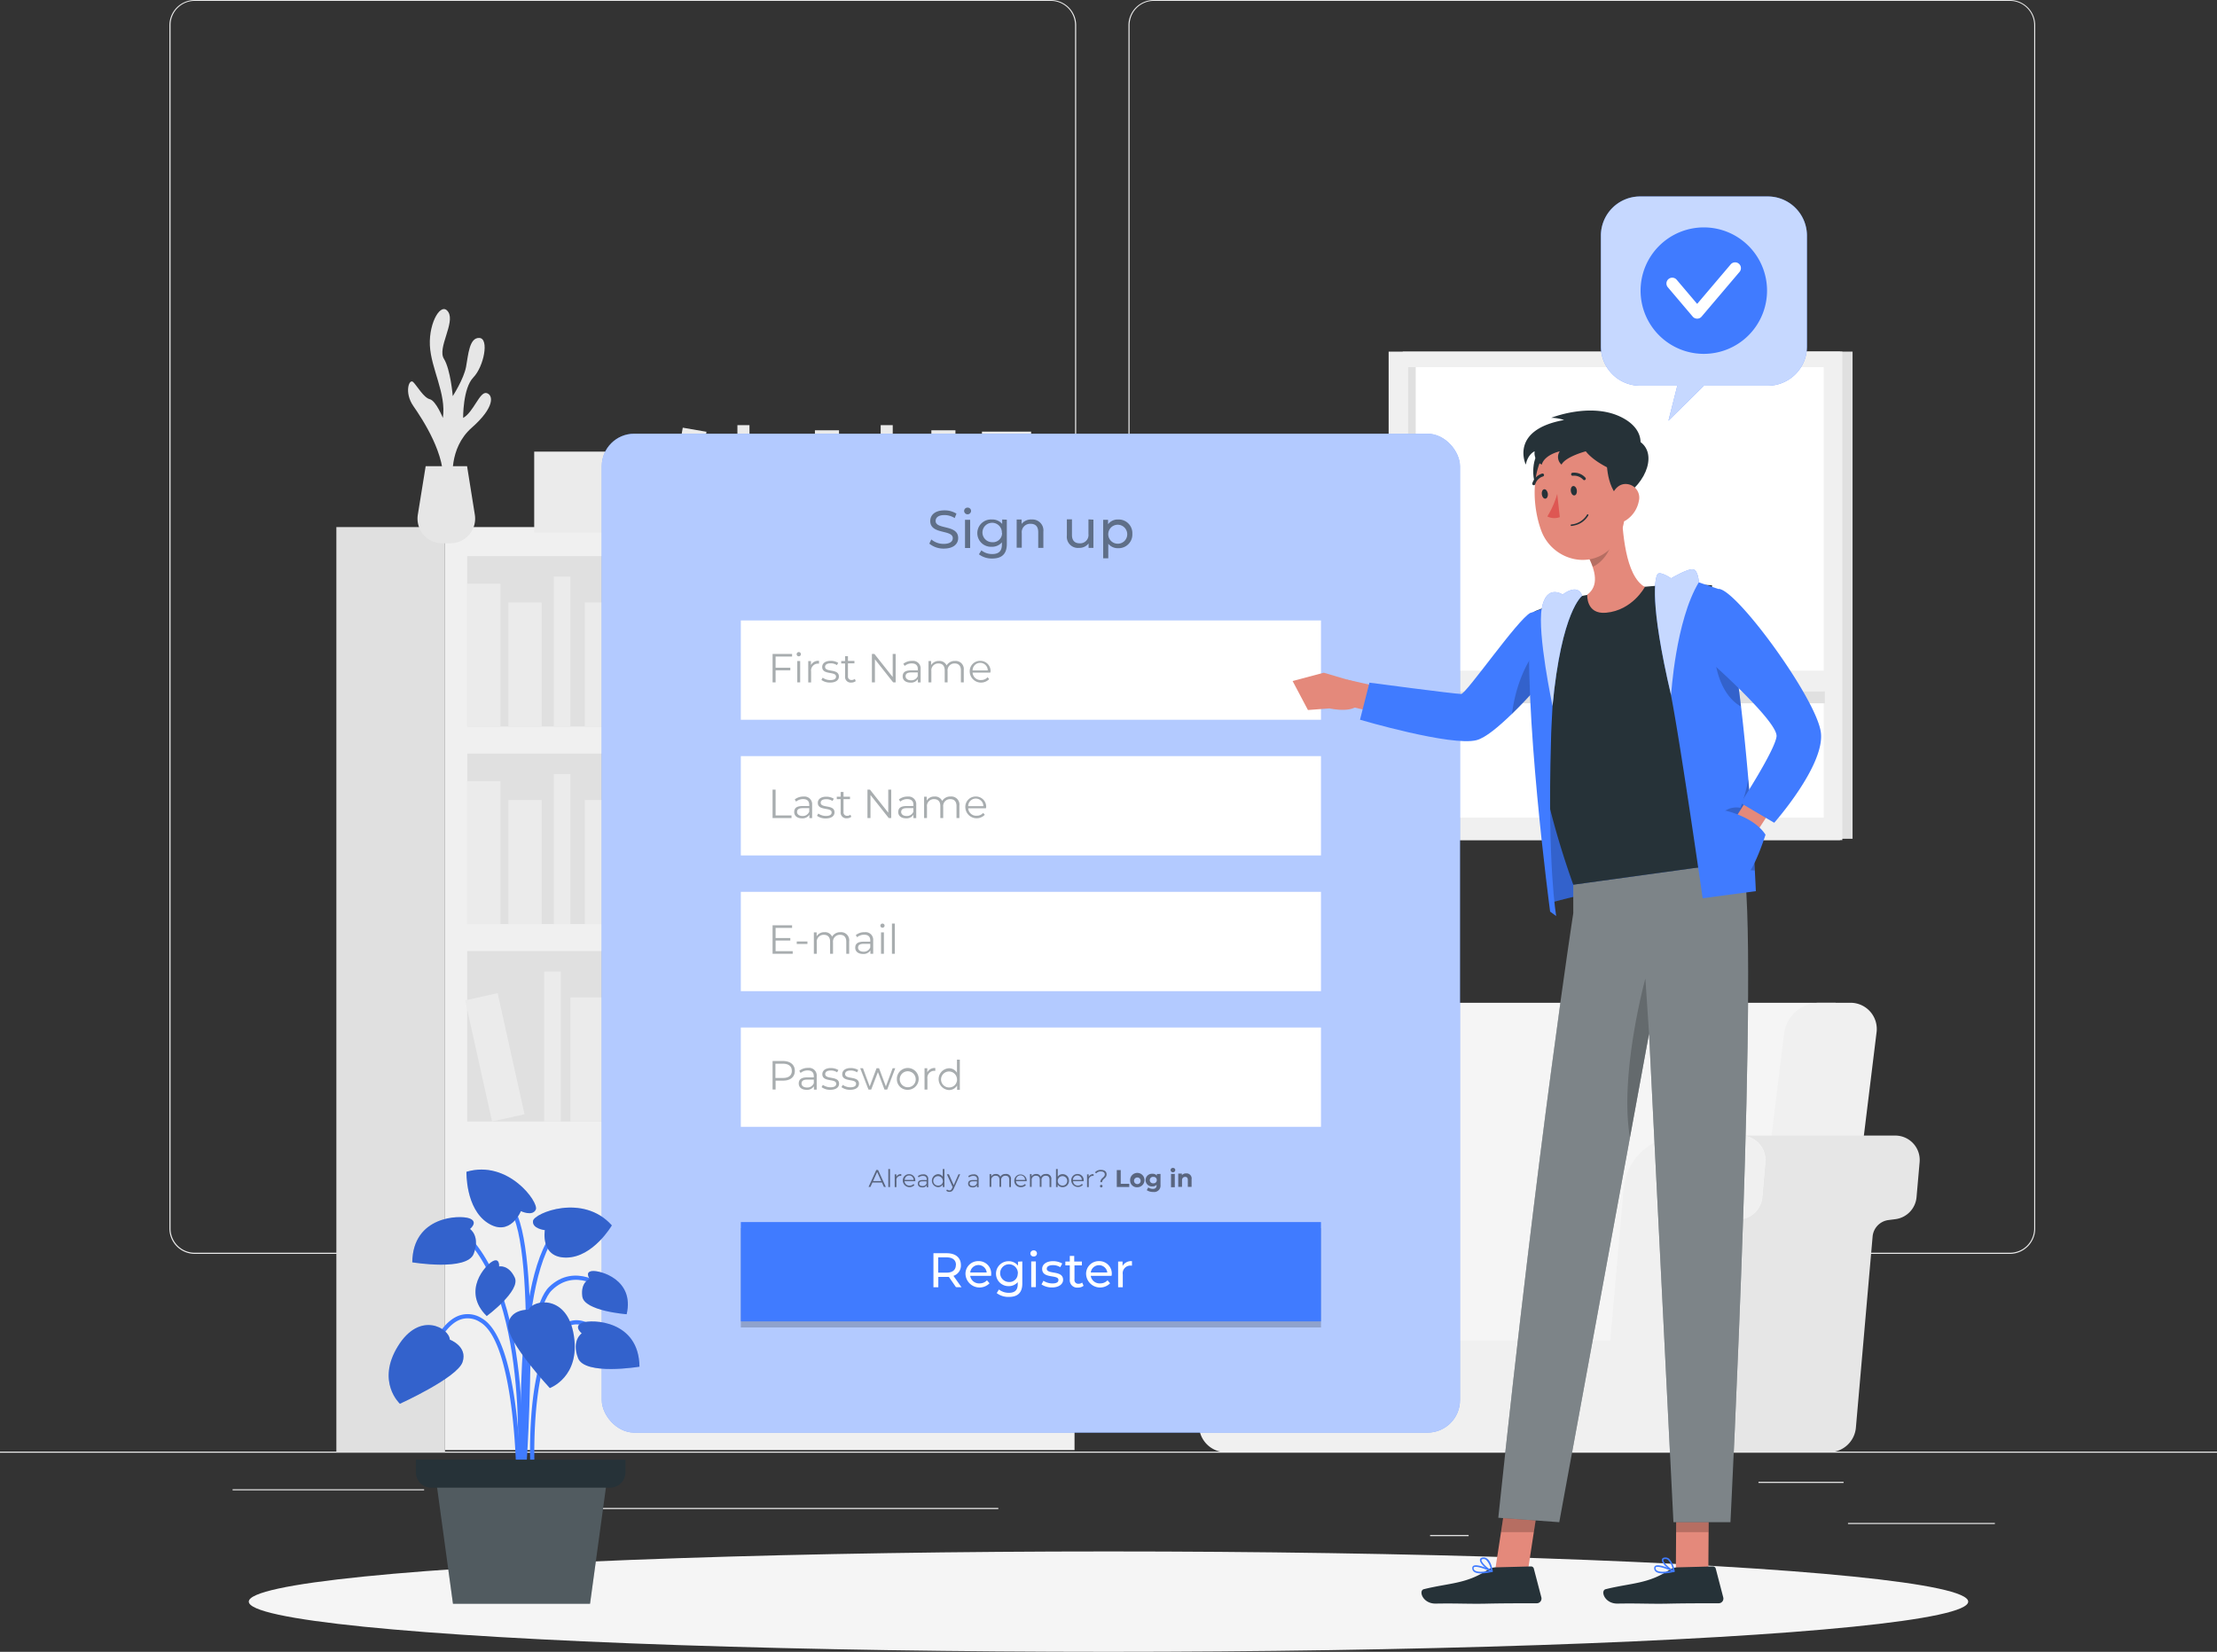 <svg xmlns="http://www.w3.org/2000/svg" viewBox="0 55 500 372.56">
  <rect x="0" y="55" width="500" height="372.56" fill="#333333" stroke="none"/>
  <path style="fill:#ebebeb" d="M0 382.4h500v.25H0zM416.78 398.49h33.12v.25h-33.12zM322.53 401.21h8.69v.25h-8.69zM396.59 389.21h19.19v.25h-19.19zM52.46 390.89h43.19v.25H52.46zM104.56 390.89h6.33v.25h-6.33zM131.47 395.11h93.68v.25h-93.68zM237 337.8H43.91a5.71 5.71 0 0 1-5.7-5.71V60.66a5.71 5.71 0 0 1 5.7-5.66H237a5.71 5.71 0 0 1 5.71 5.71v271.38a5.71 5.71 0 0 1-5.71 5.71ZM43.91 55.2a5.46 5.46 0 0 0-5.45 5.46v271.43a5.46 5.46 0 0 0 5.45 5.46H237a5.47 5.47 0 0 0 5.46-5.46V60.66A5.47 5.47 0 0 0 237 55.2ZM453.31 337.8h-193.1a5.72 5.72 0 0 1-5.71-5.71V60.66a5.72 5.72 0 0 1 5.71-5.66h193.1a5.71 5.71 0 0 1 5.69 5.66v271.43a5.71 5.71 0 0 1-5.69 5.71ZM260.21 55.2a5.47 5.47 0 0 0-5.46 5.46v271.43a5.47 5.47 0 0 0 5.46 5.46h193.1a5.47 5.47 0 0 0 5.46-5.46V60.66a5.47 5.47 0 0 0-5.46-5.46Z" />
  <path style="fill:#f0f0f0" d="M100.36 173.88h141.98v208.17H100.36z" />
  <path style="fill:#e0e0e0" d="M105.37 180.43h131.95v38.45H105.37z" />
  <path style="fill:#ebebeb" d="M105.37 186.65h7.5v32.22h-7.5zM141.62 186.65h7.5v32.22h-7.5z" />
  <path transform="rotate(-9.78 189.264 202.34)" style="fill:#ebebeb" d="M185.55 186.25h7.5v32.22h-7.5z" />
  <path style="fill:#ebebeb" d="M114.66 190.9h7.5v27.98h-7.5zM131.89 190.9h7.5v27.98h-7.5zM175.38 190.9h7.5v27.98h-7.5z" />
  <path transform="rotate(-12.53 158.295 204.379)" style="fill:#ebebeb" d="M154.59 190.42h7.5v27.98h-7.5z" />
  <path style="fill:#ebebeb" d="M124.89 185.05h3.75v33.82h-3.75zM169.47 185.05h3.75v33.82h-3.75z" />
  <path transform="rotate(180 171.35 244.19)" style="fill:#e0e0e0" d="M105.37 224.96h131.95v38.45H105.37z" />
  <path transform="rotate(180 233.575 247.3)" style="fill:#ebebeb" d="M229.83 231.19h7.5v32.22h-7.5z" />
  <path transform="rotate(180 197.33 247.3)" style="fill:#ebebeb" d="M193.58 231.19h7.5v32.22h-7.5z" />
  <path transform="rotate(-170.22 153.4 246.895)" style="fill:#ebebeb" d="M149.65 230.79h7.5v32.22h-7.5z" />
  <path transform="rotate(180 224.285 249.425)" style="fill:#ebebeb" d="M220.54 235.43h7.5v27.98h-7.5z" />
  <path transform="rotate(180 207.06 249.425)" style="fill:#ebebeb" d="M203.31 235.43h7.5v27.98h-7.5z" />
  <path transform="rotate(180 163.57 249.425)" style="fill:#ebebeb" d="M159.82 235.43h7.5v27.98h-7.5z" />
  <path transform="rotate(-167.47 184.37 248.94)" style="fill:#ebebeb" d="M180.61 234.95h7.5v27.98h-7.5z" />
  <path transform="rotate(180 215.93 246.5)" style="fill:#ebebeb" d="M214.06 229.59h3.75v33.82h-3.75z" />
  <path transform="rotate(180 171.35 246.5)" style="fill:#ebebeb" d="M169.47 229.59h3.75v33.82h-3.75z" />
  <path style="fill:#ebebeb" d="M105.37 231.19h7.5v32.22h-7.5zM114.66 235.43h7.5v27.98h-7.5zM131.89 235.43h7.5v27.98h-7.5zM124.89 229.59h3.75v33.82h-3.75z" />
  <path style="fill:#e0e0e0" d="M105.37 269.5h131.95v38.45H105.37z" />
  <path style="fill:#ebebeb" d="M181.11 275.72h7.5v32.22h-7.5z" />
  <path transform="rotate(-9.78 228.743 291.373)" style="fill:#ebebeb" d="M225.04 275.32h7.5v32.22h-7.5z" />
  <path style="fill:#ebebeb" d="M154.15 279.97h7.5v27.98h-7.5zM171.38 279.97h7.5v27.98h-7.5zM214.87 279.97h7.5v27.98h-7.5z" />
  <path transform="rotate(-12.53 197.792 293.435)" style="fill:#ebebeb" d="M194.08 279.49h7.5v27.98h-7.5z" />
  <path style="fill:#ebebeb" d="M164.38 274.12h3.75v33.82h-3.75zM208.96 274.12h3.75v33.82h-3.75z" />
  <path transform="rotate(-9.78 142.553 291.417)" style="fill:#ebebeb" d="M138.81 275.32h7.5v32.22h-7.5z" />
  <path style="fill:#ebebeb" d="M128.63 279.97h7.5v27.98h-7.5z" />
  <path transform="rotate(-12.53 111.553 293.416)" style="fill:#ebebeb" d="M107.84 279.49h7.5v27.98h-7.5z" />
  <path style="fill:#ebebeb" d="M122.73 274.12h3.75v33.82h-3.75z" />
  <path transform="rotate(180 88.11 278.235)" style="fill:#e0e0e0" d="M75.86 173.88h24.5v208.71h-24.5z" />
  <path d="M325.44 377.14h-20.81L315.57 288a7.94 7.94 0 0 1 7.67-6.83H414l-13.31 95.93Z" style="fill:#f5f5f5" />
  <path d="M391.44 377.14h20.81L423.2 288a5.92 5.92 0 0 0-6-6.83h-7.15a8 8 0 0 0-7.67 6.83Z" style="fill:#f0f0f0" />
  <path d="m383.78 377 3.77-43.1a4.1 4.1 0 0 1 3.57-3.72l1.55-.2a5.49 5.49 0 0 0 4.79-5l.69-7.86a5.51 5.51 0 0 0-5.49-6h34.78a5.51 5.51 0 0 1 5.49 6l-.69 7.86a5.49 5.49 0 0 1-4.79 5l-1.55.2a4.11 4.11 0 0 0-3.57 3.72l-3.77 43.1a6.09 6.09 0 0 1-6.06 5.55h-34.78a6.09 6.09 0 0 0 6.06-5.55ZM288.06 323.15a13.1 13.1 0 0 0-13.05-12h30.28a13.1 13.1 0 0 1 13 12l3 34.16h-30.24Z" style="fill:#e6e6e6" />
  <path d="M261.56 311.19H275a13.1 13.1 0 0 1 13.05 12l3 34.16h72.12l3-34.16a13.09 13.09 0 0 1 13-12h13.45a5.51 5.51 0 0 1 5.49 6l-.69 7.86a5.49 5.49 0 0 1-4.79 5l-1.55.2a4.1 4.1 0 0 0-3.57 3.72L383.78 377a6.09 6.09 0 0 1-6.06 5.55H276.5a6.09 6.09 0 0 1-6.06-5.55l-3.77-43.1a4.12 4.12 0 0 0-3.57-3.72l-1.55-.2a5.51 5.51 0 0 1-4.8-5l-.68-7.86a5.51 5.51 0 0 1 5.49-5.93Z" style="fill:#f0f0f0" />
  <path d="M102.16 163.48s-1.11-7.31 4.22-12 4.86-7.47 3.33-7.83-2.92 4.32-5.26 5.61c0 0-.08-6.68 2.3-9.13s3.63-8.8 1.36-8.91-2.49 3.76-3 6.51-3 6.61-3 6.61-.49-6-2-8.43 2.56-8.08 1-10.53-4.39 2.22-4.16 7.49 3.75 10.89 2.93 16.39c0 0-1.55-3.87-2.94-4.22s-2.8-2.9-3.73-3.85-2.11 2.33 0 5.37 7.49 11.19 6.67 17.77Z" style="fill:#e6e6e6" />
  <path d="m105.34 160.15 1.75 10.95a5.57 5.57 0 0 1-5.5 6.44h-1.86a5.57 5.57 0 0 1-5.5-6.44L96 160.15Z" style="fill:#e6e6e6" />
  <path transform="rotate(180 212.77 163.72)" style="fill:#ebebeb" d="M210.06 152.04h5.43v23.35h-5.43z" />
  <path transform="rotate(180 186.505 163.72)" style="fill:#ebebeb" d="M183.79 152.04h5.43v23.35h-5.43z" />
  <path transform="rotate(-170.22 154.67 163.426)" style="fill:#ebebeb" d="M151.95 151.75h5.43v23.35h-5.43z" />
  <path transform="rotate(180 206.04 165.255)" style="fill:#ebebeb" d="M203.33 155.12h5.43v20.27h-5.43z" />
  <path transform="rotate(180 193.555 165.255)" style="fill:#ebebeb" d="M190.84 155.12h5.43v20.27h-5.43z" />
  <path transform="rotate(180 162.04 165.255)" style="fill:#ebebeb" d="M159.33 155.12h5.43v20.27h-5.43z" />
  <path transform="rotate(-167.47 177.112 164.906)" style="fill:#ebebeb" d="M174.39 154.77h5.43v20.27h-5.43z" />
  <path transform="rotate(180 199.985 163.14)" style="fill:#ebebeb" d="M198.63 150.88h2.72v24.51h-2.72z" />
  <path transform="rotate(180 167.675 163.14)" style="fill:#ebebeb" d="M166.32 150.88h2.72v24.51h-2.72z" />
  <path style="fill:#ebebeb" d="M120.48 156.86h26.47v18.27h-26.47zM215.56 164.34h22.17v13.64h-22.17z" />
  <path style="fill:#ebebeb" d="M221.46 152.35h11.09v13.64h-11.09z" />
  <path style="fill:#e0e0e0" d="M391.44 134.3h26.37v109.88h-26.37z" />
  <path transform="rotate(180 365.675 189.39)" style="fill:#e0e0e0" d="M316.37 134.3h98.62v110.17h-98.62z" />
  <path transform="rotate(180 364.345 189.39)" style="fill:#f0f0f0" d="M313.19 134.3h102.32v110.17H313.19z" />
  <path transform="rotate(180 364.43 188.615)" style="fill:#fff" d="M317.56 137.82h93.74v101.6h-93.74z" />
  <path transform="rotate(180 318.425 188.615)" style="fill:#e0e0e0" d="M317.56 137.82h1.74v101.6h-1.74z" />
  <path transform="rotate(-90 365.275 212.245)" style="fill:#e0e0e0" d="M363.9 165.98h2.74v92.54h-2.74z" />
  <path transform="rotate(180 365.16 208.575)" style="fill:#f0f0f0" d="M317.56 206.28h95.21v4.6h-95.21z" />
  <ellipse cx="250" cy="416.24" rx="193.89" ry="11.32" style="fill:#f5f5f5" />
  <rect x="135.72" y="152.82" width="193.55" height="225.3" rx="7.32" style="fill:#407bff" />
  <rect x="135.72" y="152.82" width="193.55" height="225.3" rx="7.32" style="fill:#fff;isolation:isolate;opacity:.6" />
  <path style="fill:#fff" d="M167.08 256.15h130.84v22.4H167.08z" />
  <g style="opacity:.4">
    <path d="M178.78 269.53v.59h-4.54v-6.42h4.4v.58h-3.72v2.29h3.32v.57h-3.32v2.39ZM179.69 267.35h2.41v.56h-2.41ZM191.51 267.32v2.8h-.65v-2.74c0-1-.51-1.54-1.38-1.54a1.55 1.55 0 0 0-1.61 1.74v2.54h-.66v-2.74c0-1-.51-1.54-1.39-1.54a1.55 1.55 0 0 0-1.61 1.74v2.54h-.66v-4.83h.63v.88a2 2 0 0 1 1.77-.92 1.72 1.72 0 0 1 1.71 1 2.12 2.12 0 0 1 1.91-1 1.82 1.82 0 0 1 1.94 2.07ZM196.93 267.12v3h-.63v-.76a1.8 1.8 0 0 1-1.66.8c-1.09 0-1.76-.57-1.76-1.4s.48-1.37 1.86-1.37h1.53v-.29c0-.83-.46-1.28-1.36-1.28a2.48 2.48 0 0 0-1.61.57l-.29-.48a3 3 0 0 1 2-.66 1.72 1.72 0 0 1 1.92 1.87Zm-.66 1.55v-.79h-1.51c-.93 0-1.24.36-1.24.86s.45.91 1.22.91a1.53 1.53 0 0 0 1.53-.98ZM198.55 263.77a.47.47 0 0 1 .48-.46.46.46 0 0 1 .47.45.47.47 0 0 1-.47.48.47.47 0 0 1-.48-.47Zm.15 1.52h.65v4.83h-.65ZM201.16 263.31h.65v6.81h-.65Z" style="fill:#263238" />
  </g>
  <path style="fill:#fff" d="M167.08 286.75h130.84v22.4H167.08z" />
  <g style="opacity:.4">
    <path d="M179.26 296.53c0 1.37-1 2.2-2.62 2.2h-1.72v2h-.68v-6.42h2.4c1.63.02 2.62.85 2.62 2.22Zm-.68 0c0-1-.67-1.61-2-1.61h-1.7v3.21h1.7c1.33 0 2-.59 2-1.6ZM184.19 297.76v3h-.63V300a1.8 1.8 0 0 1-1.66.8c-1.09 0-1.76-.57-1.76-1.41s.48-1.39 1.86-1.39h1.53v-.3c0-.82-.47-1.27-1.37-1.27a2.44 2.44 0 0 0-1.6.57l-.3-.49a3.08 3.08 0 0 1 2-.65 1.72 1.72 0 0 1 1.93 1.9Zm-.65 1.54v-.79H182c-.93 0-1.23.37-1.23.87s.44.9 1.22.9a1.54 1.54 0 0 0 1.55-.98ZM185.29 300.2l.29-.51a3 3 0 0 0 1.72.54c.91 0 1.29-.31 1.29-.79 0-1.26-3.13-.27-3.13-2.17 0-.79.68-1.38 1.91-1.38a3.36 3.36 0 0 1 1.71.45l-.29.52a2.48 2.48 0 0 0-1.42-.41c-.87 0-1.26.34-1.26.8 0 1.3 3.13.32 3.13 2.17 0 .84-.73 1.38-2 1.38a3.2 3.2 0 0 1-1.95-.6ZM189.77 300.2l.3-.51a2.9 2.9 0 0 0 1.71.54c.92 0 1.29-.31 1.29-.79 0-1.26-3.12-.27-3.12-2.17 0-.79.68-1.38 1.9-1.38a3.31 3.31 0 0 1 1.71.45l-.28.52a2.53 2.53 0 0 0-1.43-.41c-.87 0-1.25.34-1.25.8 0 1.3 3.13.32 3.13 2.17 0 .84-.74 1.38-2 1.38a3.25 3.25 0 0 1-1.96-.6ZM201.91 295.93l-1.82 4.82h-.61L198 296.8l-1.52 3.95h-.61l-1.87-4.82h.62l1.52 4.1 1.55-4.1h.56l1.54 4.1 1.53-4.1ZM202.27 298.34a2.46 2.46 0 1 1 2.46 2.46 2.38 2.38 0 0 1-2.46-2.46Zm4.25 0a1.8 1.8 0 1 0-1.79 1.88 1.76 1.76 0 0 0 1.79-1.88ZM210.94 295.89v.63h-.16a1.56 1.56 0 0 0-1.62 1.77v2.46h-.65v-4.82h.62v.94a1.83 1.83 0 0 1 1.81-.98ZM216.47 294v6.8h-.62v-.95a2.1 2.1 0 0 1-1.86 1 2.46 2.46 0 0 1 0-4.91 2.09 2.09 0 0 1 1.83 1V294Zm-.64 4.39a1.8 1.8 0 1 0-1.79 1.88 1.76 1.76 0 0 0 1.79-1.93Z" style="fill:#263238" />
  </g>
  <path style="opacity:.2" d="M167.08 332h130.84v22.4H167.08z" />
  <g style="opacity:.5">
    <path d="M198.9 321.71h-2.14l-.46 1h-.42l1.75-3.83h.4l1.75 3.83h-.42Zm-.15-.33-.92-2.06-.92 2.06ZM200.34 318.67h.39v4.06h-.39ZM203.27 319.83v.38h-.1a.93.93 0 0 0-1 1.06v1.47h-.39v-2.88h.38v.56a1.08 1.08 0 0 1 1.11-.59ZM206.45 321.41H204a1.06 1.06 0 0 0 1.13 1 1.16 1.16 0 0 0 .89-.37l.21.25a1.52 1.52 0 0 1-2.62-1 1.39 1.39 0 0 1 1.41-1.46 1.37 1.37 0 0 1 1.4 1.46s.03.08.03.12Zm-2.41-.29h2a1 1 0 0 0-2 0ZM209.34 321v1.78H209v-.45a1.06 1.06 0 0 1-1 .48c-.65 0-1-.34-1-.84s.28-.82 1.11-.82h.89v-.17c0-.49-.28-.76-.82-.76a1.48 1.48 0 0 0-1 .34l-.17-.29a1.79 1.79 0 0 1 1.17-.39 1 1 0 0 1 1.16 1.12Zm-.38.92v-.48h-.91c-.56 0-.74.22-.74.52s.27.54.73.54a.94.94 0 0 0 .96-.63ZM213 318.67v4.06h-.37v-.57a1.23 1.23 0 0 1-1.11.6 1.47 1.47 0 0 1 0-2.93 1.28 1.28 0 0 1 1.1.57v-1.73Zm-.38 2.62a1.07 1.07 0 1 0-1.07 1.12 1.05 1.05 0 0 0 1.11-1.12ZM216.55 319.85l-1.44 3.23c-.24.56-.55.74-1 .74a1 1 0 0 1-.7-.26l.18-.29a.75.75 0 0 0 .53.22c.26 0 .43-.12.6-.49l.12-.27-1.29-2.88h.45l1.09 2.45 1.08-2.45ZM220.71 321v1.78h-.37v-.45a1.06 1.06 0 0 1-1 .48c-.65 0-1-.34-1-.84s.28-.82 1.11-.82h.91v-.17c0-.49-.27-.76-.81-.76a1.48 1.48 0 0 0-1 .34l-.18-.29a1.82 1.82 0 0 1 1.18-.39 1 1 0 0 1 1.16 1.12Zm-.39.92v-.48h-.9c-.56 0-.74.22-.74.52s.27.54.73.54a.92.92 0 0 0 .91-.63ZM228 321.06v1.67h-.38v-1.63c0-.61-.31-.92-.83-.92a.93.93 0 0 0-1 1v1.51h-.38v-1.59c0-.61-.31-.92-.84-.92a.93.93 0 0 0-1 1v1.51h-.39v-2.88h.37v.53a1.16 1.16 0 0 1 1.06-.55 1 1 0 0 1 1 .61 1.25 1.25 0 0 1 1.14-.61 1.08 1.08 0 0 1 1.25 1.27ZM231.54 321.41h-2.41a1.08 1.08 0 0 0 1.14 1 1.13 1.13 0 0 0 .88-.37l.22.25a1.45 1.45 0 0 1-1.11.47 1.42 1.42 0 0 1-1.51-1.47 1.4 1.4 0 1 1 2.8 0s-.01.08-.01.12Zm-2.41-.29h2.05a1 1 0 0 0-2.05 0ZM237.1 321.06v1.67h-.39v-1.63c0-.61-.3-.92-.82-.92a.92.92 0 0 0-1 1v1.51h-.39v-1.59c0-.61-.3-.92-.83-.92a.92.92 0 0 0-1 1v1.51h-.39v-2.88h.37v.53a1.15 1.15 0 0 1 1.06-.55 1 1 0 0 1 1 .61 1.25 1.25 0 0 1 1.14-.61 1.08 1.08 0 0 1 1.25 1.27ZM241.08 321.29a1.4 1.4 0 0 1-1.43 1.47 1.23 1.23 0 0 1-1.11-.6v.57h-.38v-4.06h.39v1.73a1.27 1.27 0 0 1 1.1-.57 1.39 1.39 0 0 1 1.43 1.46Zm-.39 0a1.07 1.07 0 1 0-1.07 1.12 1.05 1.05 0 0 0 1.07-1.12ZM244.39 321.41H242a1.06 1.06 0 0 0 1.13 1 1.13 1.13 0 0 0 .87-.41l.22.25a1.52 1.52 0 0 1-2.62-1 1.39 1.39 0 0 1 1.41-1.46 1.36 1.36 0 0 1 1.39 1.46Zm-2.41-.29h2a1 1 0 0 0-2 0ZM246.64 319.83v.38h-.09a.93.93 0 0 0-1 1.06v1.47h-.39v-2.88h.37v.56a1.09 1.09 0 0 1 1.11-.59ZM249.16 319.88c0-.4-.32-.67-.88-.67a1.3 1.3 0 0 0-1.05.44l-.29-.22a1.7 1.7 0 0 1 1.37-.57c.77 0 1.26.37 1.26 1 0 .93-1 1-1 1.76h-.41c0-.94 1-1.03 1-1.74Zm-1.08 2.59a.29.29 0 0 1 .57 0 .29.29 0 1 1-.57 0ZM251.87 318.9h.89v3.1h1.92v.72h-2.81ZM254.88 321.26a1.62 1.62 0 1 1 1.62 1.52 1.52 1.52 0 0 1-1.62-1.52Zm2.37 0a.75.75 0 1 0-.75.81.74.74 0 0 0 .75-.81Z" />
    <path d="M261.73 319.78v2.46a1.44 1.44 0 0 1-1.65 1.6 2.44 2.44 0 0 1-1.45-.41l.34-.61a1.77 1.77 0 0 0 1 .33c.6 0 .87-.27.87-.8v-.13a1.21 1.21 0 0 1-.93.37 1.43 1.43 0 1 1 0-2.85 1.18 1.18 0 0 1 1 .42v-.38Zm-.84 1.39a.71.71 0 0 0-.77-.73.73.73 0 1 0 0 1.45.71.71 0 0 0 .77-.72ZM264 318.9a.49.49 0 0 1 .53-.48.48.48 0 0 1 .53.46.53.53 0 0 1-1.06 0Zm.1.88h.85v3h-.85ZM268.74 321v1.69h-.85v-1.55c0-.48-.22-.7-.6-.7s-.71.25-.71.79v1.46h-.85v-3h.82v.35a1.29 1.29 0 0 1 1-.39 1.15 1.15 0 0 1 1.19 1.35Z" />
  </g>
  <path style="fill:#407bff" d="M167.08 330.63h130.84v22.4H167.08z" />
  <path d="M215.6 345.31 214 343h-2.38v2.33h-1.1v-7.67h3c2 0 3.19 1 3.19 2.68a2.42 2.42 0 0 1-1.68 2.42l1.82 2.57Zm0-5c0-1.1-.73-1.72-2.14-1.72h-1.86v3.45h1.86c1.38.01 2.11-.63 2.11-1.72ZM223.52 342.76h-4.71a2 2 0 0 0 2.1 1.7 2.18 2.18 0 0 0 1.68-.7l.58.68a3.17 3.17 0 0 1-5.42-2 2.85 2.85 0 0 1 2.92-3 2.8 2.8 0 0 1 2.87 3c0 .09-.01.22-.02.32Zm-4.71-.76h3.72a1.87 1.87 0 0 0-3.72 0ZM230.56 339.51v5c0 2.05-1.05 3-3 3a4.3 4.3 0 0 1-2.77-.86l.5-.81a3.57 3.57 0 0 0 2.24.75c1.37 0 2-.63 2-1.95v-.46a2.63 2.63 0 0 1-2.09.9 2.81 2.81 0 1 1 0-5.62 2.64 2.64 0 0 1 2.15 1v-.9Zm-1 2.75a2 2 0 1 0-2 1.89 1.86 1.86 0 0 0 1.97-1.89ZM232.38 337.71a.7.7 0 0 1 .71-.69.69.69 0 1 1 0 1.37.69.69 0 0 1-.71-.68Zm.19 1.8h1.05v5.8h-1.05ZM234.89 344.7l.44-.83a3.72 3.72 0 0 0 2 .6c1 0 1.38-.3 1.38-.79 0-1.3-3.67-.17-3.67-2.49 0-1 .93-1.74 2.42-1.74a4.2 4.2 0 0 1 2.11.53l-.45.83a3 3 0 0 0-1.67-.46c-.92 0-1.37.34-1.37.8 0 1.37 3.68.25 3.68 2.51 0 1-1 1.72-2.51 1.72a4.22 4.22 0 0 1-2.36-.68ZM244.38 345a2 2 0 0 1-1.27.41 1.66 1.66 0 0 1-1.84-1.82v-3.19h-1v-.86h1v-1.27h1v1.27H244v.86h-1.67v3.15a.85.85 0 0 0 .91 1 1.34 1.34 0 0 0 .82-.27ZM250.68 342.76H246a2 2 0 0 0 2.11 1.7 2.15 2.15 0 0 0 1.67-.7l.58.68a3.16 3.16 0 0 1-5.41-2 2.85 2.85 0 0 1 2.92-3 2.81 2.81 0 0 1 2.87 3 1.82 1.82 0 0 1-.06.32ZM246 342h3.73a1.88 1.88 0 0 0-3.73 0ZM255.29 339.45v1h-.24a1.73 1.73 0 0 0-1.83 2v2.89h-1.05v-5.8h1v1a2.2 2.2 0 0 1 2.12-1.09Z" style="fill:#fff" />
  <g style="opacity:.6">
    <path d="m209.59 177.61.45-.94a4.28 4.28 0 0 0 2.77 1c1.45 0 2.07-.56 2.07-1.29 0-2-5.08-.76-5.08-3.87 0-1.3 1-2.4 3.21-2.4a5 5 0 0 1 2.7.74l-.4 1a4.31 4.31 0 0 0-2.3-.68c-1.43 0-2 .6-2 1.33 0 2 5.09.76 5.09 3.85 0 1.28-1 2.38-3.25 2.38a5 5 0 0 1-3.26-1.12ZM217.44 170.24a.76.76 0 0 1 .78-.75.75.75 0 0 1 .78.73.78.78 0 0 1-1.56 0Zm.2 2h1.16v6.36h-1.16ZM227.07 172.21v5.49c0 2.25-1.14 3.27-3.29 3.27a4.74 4.74 0 0 1-3-.95l.55-.89a3.85 3.85 0 0 0 2.45.83c1.5 0 2.18-.7 2.18-2.14v-.5a2.9 2.9 0 0 1-2.29 1 3.08 3.08 0 1 1 0-6.15 2.91 2.91 0 0 1 2.35 1v-1Zm-1.12 3a2.19 2.19 0 1 0-2.19 2.08 2.06 2.06 0 0 0 2.24-2.07ZM235.31 174.91v3.66h-1.16V175c0-1.25-.62-1.86-1.71-1.86a1.89 1.89 0 0 0-2 2.11v3.28h-1.15v-6.36h1.11v1a2.7 2.7 0 0 1 2.29-1 2.47 2.47 0 0 1 2.62 2.74ZM246.6 172.21v6.36h-1.09v-1a2.59 2.59 0 0 1-2.16 1 2.5 2.5 0 0 1-2.74-2.77v-3.66h1.15v3.53c0 1.24.63 1.87 1.72 1.87a1.88 1.88 0 0 0 2-2.11v-3.29ZM255.38 175.39a3.09 3.09 0 0 1-3.21 3.25 2.73 2.73 0 0 1-2.22-1v3.28h-1.15v-8.68h1.1v1a2.71 2.71 0 0 1 2.27-1.07 3.08 3.08 0 0 1 3.21 3.22Zm-1.16 0a2.14 2.14 0 1 0-2.15 2.24 2.11 2.11 0 0 0 2.15-2.24Z" style="fill:#263238" />
  </g>
  <path style="fill:#fff" d="M167.08 225.54h130.84v22.4H167.08z" />
  <g style="opacity:.4">
    <path d="M174.24 233.09h.68v5.83h3.59v.59h-4.27ZM183.16 236.52v3h-.62v-.75a1.84 1.84 0 0 1-1.66.8c-1.09 0-1.76-.57-1.76-1.41s.47-1.36 1.86-1.36h1.53v-.29c0-.83-.47-1.28-1.37-1.28a2.44 2.44 0 0 0-1.6.57l-.3-.49a3.11 3.11 0 0 1 2-.65 1.72 1.72 0 0 1 1.92 1.86Zm-.65 1.54v-.79H181c-.94 0-1.24.37-1.24.87s.45.9 1.22.9a1.54 1.54 0 0 0 1.53-.98ZM184.26 239l.29-.51a3 3 0 0 0 1.72.54c.92 0 1.29-.31 1.29-.79 0-1.26-3.12-.27-3.12-2.17 0-.79.67-1.38 1.9-1.38a3.31 3.31 0 0 1 1.71.45l-.29.52a2.48 2.48 0 0 0-1.42-.41c-.87 0-1.25.34-1.25.8 0 1.3 3.12.32 3.12 2.17 0 .84-.73 1.38-2 1.38a3.24 3.24 0 0 1-1.95-.6ZM192 239.22a1.57 1.57 0 0 1-1 .34 1.28 1.28 0 0 1-1.41-1.41v-2.91h-.87v-.55h.87v-1.06h.65v1.06h1.46v.55h-1.46v2.88a.77.77 0 0 0 .83.88 1.07 1.07 0 0 0 .72-.25ZM201 233.09v6.42h-.56l-4.12-5.21v5.21h-.68v-6.42h.56l4.13 5.21v-5.21ZM206.64 236.52v3H206v-.75a1.82 1.82 0 0 1-1.66.8c-1.09 0-1.76-.57-1.76-1.41s.48-1.36 1.87-1.36H206v-.29c0-.83-.47-1.28-1.37-1.28a2.44 2.44 0 0 0-1.6.57l-.3-.49a3.08 3.08 0 0 1 2-.65 1.72 1.72 0 0 1 1.91 1.86Zm-.65 1.54v-.79h-1.52c-.93 0-1.23.37-1.23.87s.45.9 1.22.9a1.54 1.54 0 0 0 1.54-.98ZM216.37 236.71v2.8h-.65v-2.73c0-1-.52-1.54-1.39-1.54a1.55 1.55 0 0 0-1.61 1.74v2.53h-.65v-2.73c0-1-.52-1.54-1.4-1.54a1.55 1.55 0 0 0-1.61 1.74v2.53h-.65v-4.82h.59v.88a2 2 0 0 1 1.77-.92 1.74 1.74 0 0 1 1.72 1 2.1 2.1 0 0 1 1.9-1 1.82 1.82 0 0 1 1.98 2.06ZM222.36 237.3h-4a1.79 1.79 0 0 0 1.9 1.68 1.91 1.91 0 0 0 1.48-.63l.36.42a2.55 2.55 0 0 1-4.39-1.67 2.33 2.33 0 0 1 2.36-2.45 2.3 2.3 0 0 1 2.34 2.45c-.04.06-.05.13-.05.2Zm-4-.48h3.42a1.71 1.71 0 0 0-3.42 0Z" style="fill:#263238" />
  </g>
  <path style="fill:#fff" d="M167.08 194.94h130.84v22.4H167.08z" />
  <g style="opacity:.4">
    <path d="M174.92 203.08v2.52h3.32v.59h-3.32v2.72h-.68v-6.42h4.4v.59ZM179.67 202.56a.48.48 0 1 1 .47.47.47.47 0 0 1-.47-.47Zm.14 1.53h.65v4.82h-.65ZM184.71 204.05v.63h-.16a1.56 1.56 0 0 0-1.62 1.78v2.46h-.65v-4.82h.62v.9a1.83 1.83 0 0 1 1.81-.95ZM185.25 208.36l.29-.52a2.89 2.89 0 0 0 1.72.55c.92 0 1.29-.32 1.29-.79 0-1.26-3.12-.27-3.12-2.18 0-.78.67-1.37 1.9-1.37a3.21 3.21 0 0 1 1.71.45l-.29.52a2.48 2.48 0 0 0-1.42-.41c-.87 0-1.25.34-1.25.8 0 1.3 3.12.32 3.12 2.17 0 .83-.73 1.37-2 1.37a3.24 3.24 0 0 1-1.95-.59ZM193 208.62a1.62 1.62 0 0 1-1 .33 1.27 1.27 0 0 1-1.41-1.4v-2.91h-.87v-.55h.87V203h.65v1.06h1.46v.55h-1.46v2.87a.78.78 0 0 0 .83.89 1.12 1.12 0 0 0 .72-.25ZM202 202.49v6.42h-.56l-4.12-5.21v5.21h-.68v-6.42h.56l4.13 5.21v-5.21ZM207.63 205.92v3H207v-.75a1.8 1.8 0 0 1-1.65.79c-1.1 0-1.77-.56-1.77-1.4s.48-1.36 1.87-1.36H207v-.3c0-.82-.47-1.27-1.37-1.27a2.44 2.44 0 0 0-1.6.57l-.3-.49a3.09 3.09 0 0 1 2-.65 1.71 1.71 0 0 1 1.9 1.86Zm-.65 1.54v-.79h-1.52c-.93 0-1.23.37-1.23.86s.45.91 1.22.91a1.55 1.55 0 0 0 1.55-.98ZM217.36 206.11v2.8h-.65v-2.73c0-1-.52-1.54-1.39-1.54a1.55 1.55 0 0 0-1.61 1.74v2.53h-.65v-2.73c0-1-.52-1.54-1.4-1.54a1.55 1.55 0 0 0-1.61 1.74v2.53h-.65v-4.82h.6v.91a2 2 0 0 1 1.77-.92 1.74 1.74 0 0 1 1.72 1 2.08 2.08 0 0 1 1.9-1 1.82 1.82 0 0 1 1.97 2.03ZM223.35 206.7h-4a1.79 1.79 0 0 0 1.9 1.68 1.89 1.89 0 0 0 1.48-.64l.36.43a2.55 2.55 0 0 1-4.39-1.67 2.33 2.33 0 0 1 2.36-2.45 2.3 2.3 0 0 1 2.34 2.45c-.04.05-.05.12-.05.2Zm-4-.49h3.42a1.71 1.71 0 0 0-3.42 0Z" style="fill:#263238" />
  </g>
  <path d="M117.85 385.28h-.95c0-1.41 1.17-34.45 6.92-40 5.91-5.75 12.86-.08 12.92 0l-.6.72c-.26-.21-6.37-5.17-11.67 0-5.47 5.21-6.61 38.94-6.62 39.28Z" style="fill:#407bff" />
  <path d="m117.37 391.91-.94-.09c0-.4 3.72-40.12-10.67-56.64l.71-.62c14.66 16.83 10.94 56.95 10.9 57.35Z" style="fill:#407bff" />
  <path d="M117.83 387.67c-.12-1.88-2.89-46 8.17-56.2l.64.7c-10.73 9.86-7.9 55-7.87 55.43Z" style="fill:#407bff" />
  <path d="M116.43 387.64c0-.3-.34-30-8.21-34.47a5 5 0 0 0-4.58-.48c-4.61 1.91-7.06 10.71-7.09 10.8l-.91-.25c.1-.38 2.6-9.33 7.64-11.42a5.89 5.89 0 0 1 5.41.53c8.33 4.77 8.68 34 8.69 35.28ZM119.67 387.66c-.06-1-1.27-23.44 5.1-31.77 1.7-2.21 3.58-3.26 5.62-3.11 4.53.31 8 6.45 8.19 6.71l-.82.47c0-.06-3.42-6-7.44-6.24-1.69-.13-3.31.8-4.8 2.75-6.16 8-4.92 30.91-4.91 31.14Z" style="fill:#407bff" />
  <path d="m118.4 390.77-.94-.07c0-.54 4-54.12-2.6-63.06l.76-.56c6.82 9.22 2.95 61.47 2.78 63.69ZM101.45 357.15s4.08 1.51 2.87 5.06-14.13 9.4-14.13 9.4-5.41-4.95-.44-13 11.59-4 11.7-1.46Z" style="fill:#407bff" />
  <path d="M101.45 357.15s4.08 1.51 2.87 5.06-14.13 9.4-14.13 9.4-5.41-4.95-.44-13 11.59-4 11.7-1.46Z" style="isolation:isolate;opacity:.2" />
  <path d="M119.2 350.39s-4.35-.18-4.6 3.56 9.4 14.12 9.4 14.12 6.9-2.5 5.42-11.85-9.14-8.14-10.22-5.83Z" style="fill:#407bff" />
  <path d="M119.2 350.39s-4.35-.18-4.6 3.56 9.4 14.12 9.4 14.12 6.9-2.5 5.42-11.85-9.14-8.14-10.22-5.83Z" style="isolation:isolate;opacity:.2" />
  <path d="M122.88 332.45s-2.9-.31-2.67-2.07 11.27-6.31 17.78 1c0 0-4.17 7.16-10.19 7.26s-4.92-6.19-4.92-6.19Z" style="fill:#407bff" />
  <path d="M122.88 332.45s-2.9-.31-2.67-2.07 11.27-6.31 17.78 1c0 0-4.17 7.16-10.19 7.26s-4.92-6.19-4.92-6.19Z" style="isolation:isolate;opacity:.2" />
  <path d="M117.48 328.16s2.62 1.27 3.36-.35-6.23-11.31-15.64-8.52c0 0-.25 8.28 4.81 11.55s7.47-2.68 7.47-2.68Z" style="fill:#407bff" />
  <path d="M117.48 328.16s2.62 1.27 3.36-.35-6.23-11.31-15.64-8.52c0 0-.25 8.28 4.81 11.55s7.47-2.68 7.47-2.68Z" style="isolation:isolate;opacity:.2" />
  <path d="M131.2 355.73s-2-1.62.16-2.41 12.75-.56 12.86 9.93c0 0-12.34 2.05-13.86-1.95s.84-5.57.84-5.57Z" style="fill:#407bff" />
  <path d="M131.2 355.73s-2-1.62.16-2.41 12.75-.56 12.86 9.93c0 0-12.34 2.05-13.86-1.95s.84-5.57.84-5.57Z" style="isolation:isolate;opacity:.2" />
  <path d="M106 332.19s2-1.62-.16-2.4-12.75-.57-12.86 9.92c0 0 12.34 2.06 13.86-1.94s-.84-5.58-.84-5.58Z" style="fill:#407bff" />
  <path d="M106 332.19s2-1.62-.16-2.4-12.75-.57-12.86 9.92c0 0 12.34 2.06 13.86-1.94s-.84-5.58-.84-5.58Z" style="isolation:isolate;opacity:.2" />
  <path d="M112.56 340.64s.18-2-1.41-1.19-7.1 6.73-1.38 12.38c0 0 7.71-5.71 6.32-8.68s-3.53-2.51-3.53-2.51Z" style="fill:#407bff" />
  <path d="M112.56 340.64s.18-2-1.41-1.19-7.1 6.73-1.38 12.38c0 0 7.71-5.71 6.32-8.68s-3.53-2.51-3.53-2.51Z" style="isolation:isolate;opacity:.2" />
  <path d="M133 343.44s-1.2-1.57.56-1.76 9.6 1.9 7.77 9.74c0 0-9.56-.72-10-4s1.67-3.98 1.67-3.98Z" style="fill:#407bff" />
  <path d="M133 343.44s-1.2-1.57.56-1.76 9.6 1.9 7.77 9.74c0 0-9.56-.72-10-4s1.67-3.98 1.67-3.98Z" style="isolation:isolate;opacity:.2" />
  <path style="fill:#263238" d="M102.16 416.72h30.91l4.11-30.06H98.05l4.11 30.06z" />
  <path style="fill:#fff;isolation:isolate;opacity:.2" d="M102.16 416.72h30.91l4.11-30.06H98.05l4.11 30.06z" />
  <path d="M141.06 384.22v2.86a3.46 3.46 0 0 1-3.46 3.46H97.25a3.46 3.46 0 0 1-3.46-3.46v-2.86Z" style="fill:#263238" />
  <path d="M398.62 99.31h-28.73a8.84 8.84 0 0 0-8.84 8.84v25a8.84 8.84 0 0 0 8.84 8.85h8.39l-2 7.89 8-7.89h14.39a8.85 8.85 0 0 0 8.85-8.85v-25a8.84 8.84 0 0 0-8.9-8.84Z" style="fill:#407bff" />
  <path d="M398.62 99.31h-28.73a8.84 8.84 0 0 0-8.84 8.84v25a8.84 8.84 0 0 0 8.84 8.85h8.39l-2 7.89 8-7.89h14.39a8.85 8.85 0 0 0 8.85-8.85v-25a8.84 8.84 0 0 0-8.9-8.84Z" style="fill:#fff;opacity:.7" />
  <circle cx="384.26" cy="120.55" r="11.15" style="fill:#fff" />
  <path d="M384.26 106.29a14.26 14.26 0 1 0 14.26 14.26 14.25 14.25 0 0 0-14.26-14.26Zm8.09 10-8.59 10.12a1.28 1.28 0 0 1-1 .46 1.3 1.3 0 0 1-1-.46l-5.59-6.59a1.31 1.31 0 1 1 2-1.69l4.59 5.41 7.59-8.94a1.31 1.31 0 0 1 2 1.69ZM393.64 253.56s-17.41-2.2-43.79 5c0 0-4.24-47.14-3.74-53.62s40.73-4.58 40.73-4.58 1 18.87 3.62 30.25 4.54 20.76 3.18 22.95Z" style="fill:#407bff" />
  <path d="M393.64 253.56s-17.41-2.2-43.79 5c0 0-4.24-47.14-3.74-53.62s40.73-4.58 40.73-4.58 1 18.87 3.62 30.25 4.54 20.76 3.18 22.95Z" style="opacity:.2" />
  <path style="fill:#e4897b" d="m337.13 409.62 7.1 2.01 1.69-11.05.91-5.91-7.1-2.01-1.21 7.92-1.39 9.04zM377.95 410.2l7.32.97.07-10.59.05-6.58-7.33-.96-.05 7.54-.06 9.62z" />
  <path style="opacity:.2" d="m378.06 393.04-.05 7.54h7.33l.05-6.58-7.33-.96zM338.52 400.58h7.4l.91-5.91-7.1-2.01-1.21 7.92z" />
  <path d="m305.61 208.81-7.05-2.08 1.29 8.05s6.4 1.47 7-1.86ZM291.52 208.6l3.46 6.54 4.87-.36-1.29-8.05-7.04 1.87z" style="fill:#e4897b" />
  <path style="fill:#e4897b" d="m315.34 210.87-11.58-2.59-1.05 5.62 10.51 2.56 2.12-5.59z" />
  <path d="m350.37 205.79-.68.81c-1.46 1.71-5 5.84-8.69 9.4-3 2.9-6 5.43-8 5.94-5.67 1.46-26.28-4.61-26.28-4.61l2.13-8.36s19.2 2.55 20.69 2.55c1.13 0 12.81-16.92 15.64-18.31Z" style="fill:#407bff" />
  <path d="M349.69 206.6c-1.46 1.71-5 5.84-8.69 9.4.74-5.86 2.89-11.24 5.72-14.64a5.28 5.28 0 0 1 .9-.88Z" style="opacity:.2" />
  <path d="m337.22 408.51 8.06-.21a.64.64 0 0 1 .64.48l1.7 6.49a1.07 1.07 0 0 1-1 1.34c-2.91 0-7.12 0-10.77.07-4.28.12-7-.09-12 0-3 .08-4-2.94-2.72-3.25 5.73-1.42 9.48-1.14 14.36-4.34a3.49 3.49 0 0 1 1.73-.58Z" style="fill:#263238" />
  <path d="M336.52 409.55c-1.18.26-3.28.61-4.12-.08a1 1 0 0 1-.36-.84.54.54 0 0 1 .27-.47c.89-.53 3.9.9 4.25 1.06a.19.19 0 0 1 .1.17.17.17 0 0 1-.14.16Zm-4-1.11h-.06a.22.22 0 0 0-.11.19.65.65 0 0 0 .23.55c.47.39 1.69.43 3.31.11-1.17-.49-2.8-1.06-3.35-.85Z" style="fill:#407bff" />
  <path d="M336.52 409.55h-.12c-.91-.38-2.73-1.92-2.63-2.75 0-.2.16-.45.64-.51a1.35 1.35 0 0 1 1 .27c1 .75 1.23 2.72 1.25 2.8a.18.18 0 0 1-.07.16Zm-2.24-2.87c-.15.05-.16.13-.16.16-.06.5 1.18 1.72 2.11 2.24a4 4 0 0 0-1.06-2.24.9.9 0 0 0-.72-.2.61.61 0 0 0-.17.04Z" style="fill:#407bff" />
  <path d="m378.24 408.51 8.06-.21a.65.65 0 0 1 .65.48l1.69 6.49a1.06 1.06 0 0 1-1 1.34c-2.91 0-7.12 0-10.78.07-4.27.12-7-.09-12 0-3 .08-4-2.94-2.72-3.25 5.73-1.42 9.47-1.14 14.35-4.34a3.49 3.49 0 0 1 1.75-.58Z" style="fill:#263238" />
  <path d="M377.55 409.55c-1.18.26-3.29.61-4.12-.08a1 1 0 0 1-.36-.84.54.54 0 0 1 .27-.47c.88-.53 3.9.9 4.24 1.06a.16.16 0 0 1 .1.17.18.18 0 0 1-.13.16Zm-4-1.11h-.06a.2.2 0 0 0-.1.19.63.63 0 0 0 .23.55c.47.39 1.68.43 3.31.11-1.19-.49-2.82-1.06-3.37-.85Z" style="fill:#407bff" />
  <path d="M377.55 409.55h-.13c-.9-.38-2.73-1.92-2.62-2.75 0-.2.15-.45.63-.51a1.33 1.33 0 0 1 1 .27 5 5 0 0 1 1.25 2.8.16.16 0 0 1-.07.16Zm-2.25-2.87c-.14.05-.15.13-.15.16-.07.5 1.18 1.72 2.11 2.24a4.11 4.11 0 0 0-1.06-2.24.91.91 0 0 0-.72-.2Z" style="fill:#407bff" />
  <path d="M393.05 249.26c3.88 16.81-2.78 149.06-2.78 149.06h-12.86l-5.5-110.21-20.25 110.21-13.75-1c9-85.38 16.93-136.35 16.93-136.35v-6.44Z" style="fill:#263238" />
  <path d="m337.91 397.32 13.75 1 15.94-86.76 4.31-23.45 5.5 110.21h12.86s6.66-132.25 2.78-149.06l-38.23 5.27v6.44s-7.92 50.97-16.91 136.35Z" style="fill:#fff;opacity:.4" />
  <path d="M386.12 187a162.35 162.35 0 0 0 .61 24.1c.54 5.6 1.28 10.89 2.07 15.66 1.85 11.19 3.95 19.58 4.25 22.51l-38.23 5.27c-13.94-39-8.69-61.66-8.69-61.66a74.82 74.82 0 0 1 8.77-3c.63-.17 1.27-.33 1.93-.48a143.19 143.19 0 0 1 16.25-2.24c1-.09 2.09-.16 3.11-.21 5.22-.26 9.93.05 9.93.05Z" style="fill:#263238" />
  <path d="M365.66 169.45c.28 5.35.85 15.39 5.3 17.94 0 0-2.77 5.27-8.76 5.81-4.53.4-4.23-4.07-4.23-4.07 2.62-1.95 2-5.26 0-9Z" style="fill:#e4897b" />
  <path d="m362.52 173.81-4.52 6.32a17.4 17.4 0 0 1 1.2 2.7c2.1-.84 4.51-4 4.16-6.29a7.8 7.8 0 0 0-.84-2.73Z" style="opacity:.2" />
  <path d="M346.16 158.68c-.87 2.78-.39 8.48 3.48 6.63s-1.98-11.4-3.48-6.63Z" style="fill:#263238" />
  <path d="M366.16 162.44c.43 7.13 1 11.28-2.11 15.32-4.73 6.07-13.89 3.81-16.45-3.07-2.3-6.2-2.61-16.82 4-20.42a9.86 9.86 0 0 1 14.56 8.17Z" style="fill:#e4897b" />
  <path d="M361.16 158.56v-8s8.48-.63 8.1 3.71c4.7 2.33 2.48 9.64-3.83 13.22-3.46-2.77-3.06-9.43-3.06-9.43-.37.19-.79.35-1.21.5Z" style="fill:#263238" />
  <path d="M369.61 168a6.65 6.65 0 0 1-2.85 4.31c-2 1.31-3.73-.3-3.8-2.55-.06-2 .89-5.16 3.19-5.56a3.08 3.08 0 0 1 3.46 3.8Z" style="fill:#e4897b" />
  <path d="M355.63 165.62c.07.58-.18 1.08-.56 1.12s-.74-.39-.81-1 .18-1.08.55-1.12.75.38.82 1ZM349.09 166.35c.07.58-.18 1.08-.56 1.12s-.74-.39-.81-1 .18-1.08.56-1.12.72.42.81 1Z" style="fill:#263238" />
  <path d="M351.2 166.4a20.13 20.13 0 0 1-2.23 5.08 3.44 3.44 0 0 0 2.81.15Z" style="fill:#de5753" />
  <path d="M355.15 173.49a5.86 5.86 0 0 1-.75.14.17.17 0 1 1 0-.34 4.6 4.6 0 0 0 3.52-2.2.16.16 0 0 1 .22-.08.17.17 0 0 1 .08.23 4.71 4.71 0 0 1-3.07 2.25ZM357.39 163.29a.36.36 0 0 1-.34-.1 2.77 2.77 0 0 0-2.31-.89.33.33 0 0 1-.4-.27.34.34 0 0 1 .27-.4 3.42 3.42 0 0 1 2.93 1.09.33.33 0 0 1 0 .48.4.4 0 0 1-.15.09ZM346 164.42a.28.28 0 0 1-.2 0 .34.34 0 0 1-.21-.43 3.35 3.35 0 0 1 2.21-2.18.34.34 0 0 1 .17.66 2.61 2.61 0 0 0-1.73 1.74.33.33 0 0 1-.24.21ZM364.92 161.52s-5-1.83-7.28-4.73c0 0-4.54 1.19-5.47 3a2.26 2.26 0 0 1-.39-3s-3.4.72-4.07 3a2.86 2.86 0 0 1-1.6-3s-1.51.57-2 3c0 0-3.75-7.82 8.64-10.06a9.24 9.24 0 0 0-2.91-.49s8.65-3.49 15.5-.3 5.66 9.37-.42 12.58Z" style="fill:#263238" />
  <path d="m396 256-12 1.6s-4.95-34.59-7.13-45.76V188l6.27-1.65L388 188a117 117 0 0 1 3.07 14.6c.59 3.74 1.12 7.74 1.59 11.79.65 5.52 1.19 11.14 1.65 16.4.72 8.49 1.2 16 1.46 20.59.15 2.88.23 4.62.23 4.62Z" style="fill:#407bff" />
  <path d="M376.88 211.82s1-16.83 6.27-25.51c0 0-.13-2.48-1.18-2.88s-5.09 2-5.09 2-2.51-1.72-3.06-.92-1.89 6.12 3.06 27.31Z" style="fill:#407bff" />
  <path d="M376.88 211.82s1-16.83 6.27-25.51c0 0-.13-2.48-1.18-2.88s-5.09 2-5.09 2-2.51-1.72-3.06-.92-1.89 6.12 3.06 27.31Z" style="fill:#fff;opacity:.7" />
  <path d="m349.6 260.61 1.37 1s-2-11.15-1.18-39.35c0-1.36.09-2.67.14-3.92 1-23.86 4.72-28.2 5-28.46l-3.46 1.18-6.27 2.16c-1.89 20.35 4.4 67.39 4.4 67.39Z" style="fill:#407bff" />
  <path d="M350.14 214.23s-3.46-16.36-2.43-22 4.72-3.13 4.72-3.13 3.39-2.74 4.4.28c0 0-4.66 3.28-6.69 24.85Z" style="fill:#407bff" />
  <path d="M350.14 214.23s-3.46-16.36-2.43-22 4.72-3.13 4.72-3.13 3.39-2.74 4.4.28c0 0-4.66 3.28-6.69 24.85Z" style="fill:#fff;opacity:.7" />
  <path d="M392.64 214.35c-5.12-2.87-5.8-10.36-5.8-10.36.31-.12 2.21-.77 4.21-1.43.59 3.74 1.12 7.74 1.59 11.79ZM367.6 311.56l4.31-23.45-.83-12.41s-5.91 21.52-3.48 35.86ZM395.75 251.34c-3.22-.22-6-.43-6-.43l-.61-13.09a4.65 4.65 0 0 1 3.37-.62 36.82 36.82 0 0 0 1.79-6.45c.7 8.49 1.19 16.01 1.45 20.59Z" style="opacity:.2" />
  <path style="fill:#e4897b" d="m396.85 230.74-6.27 10.07 4.96 2.85 5.89-9.07-4.58-3.85z" />
  <path d="M387.73 187.84c4.22.46 22.16 25.08 22.95 32.5s-10.54 20.23-10.54 20.23l-7.56-4.45s7.68-11.81 8.08-15-14.05-16.08-14.05-16.08a29.11 29.11 0 0 1-1.78-9.26c-.2-5.42 2.9-7.94 2.9-7.94ZM389.13 237.83s6.45 1.38 9.05 5.44c0 0-2.7 8.45-4.63 9.37s-6.71.92-6.71.92-.31-9.4 2.29-15.73Z" style="fill:#407bff" />
</svg>